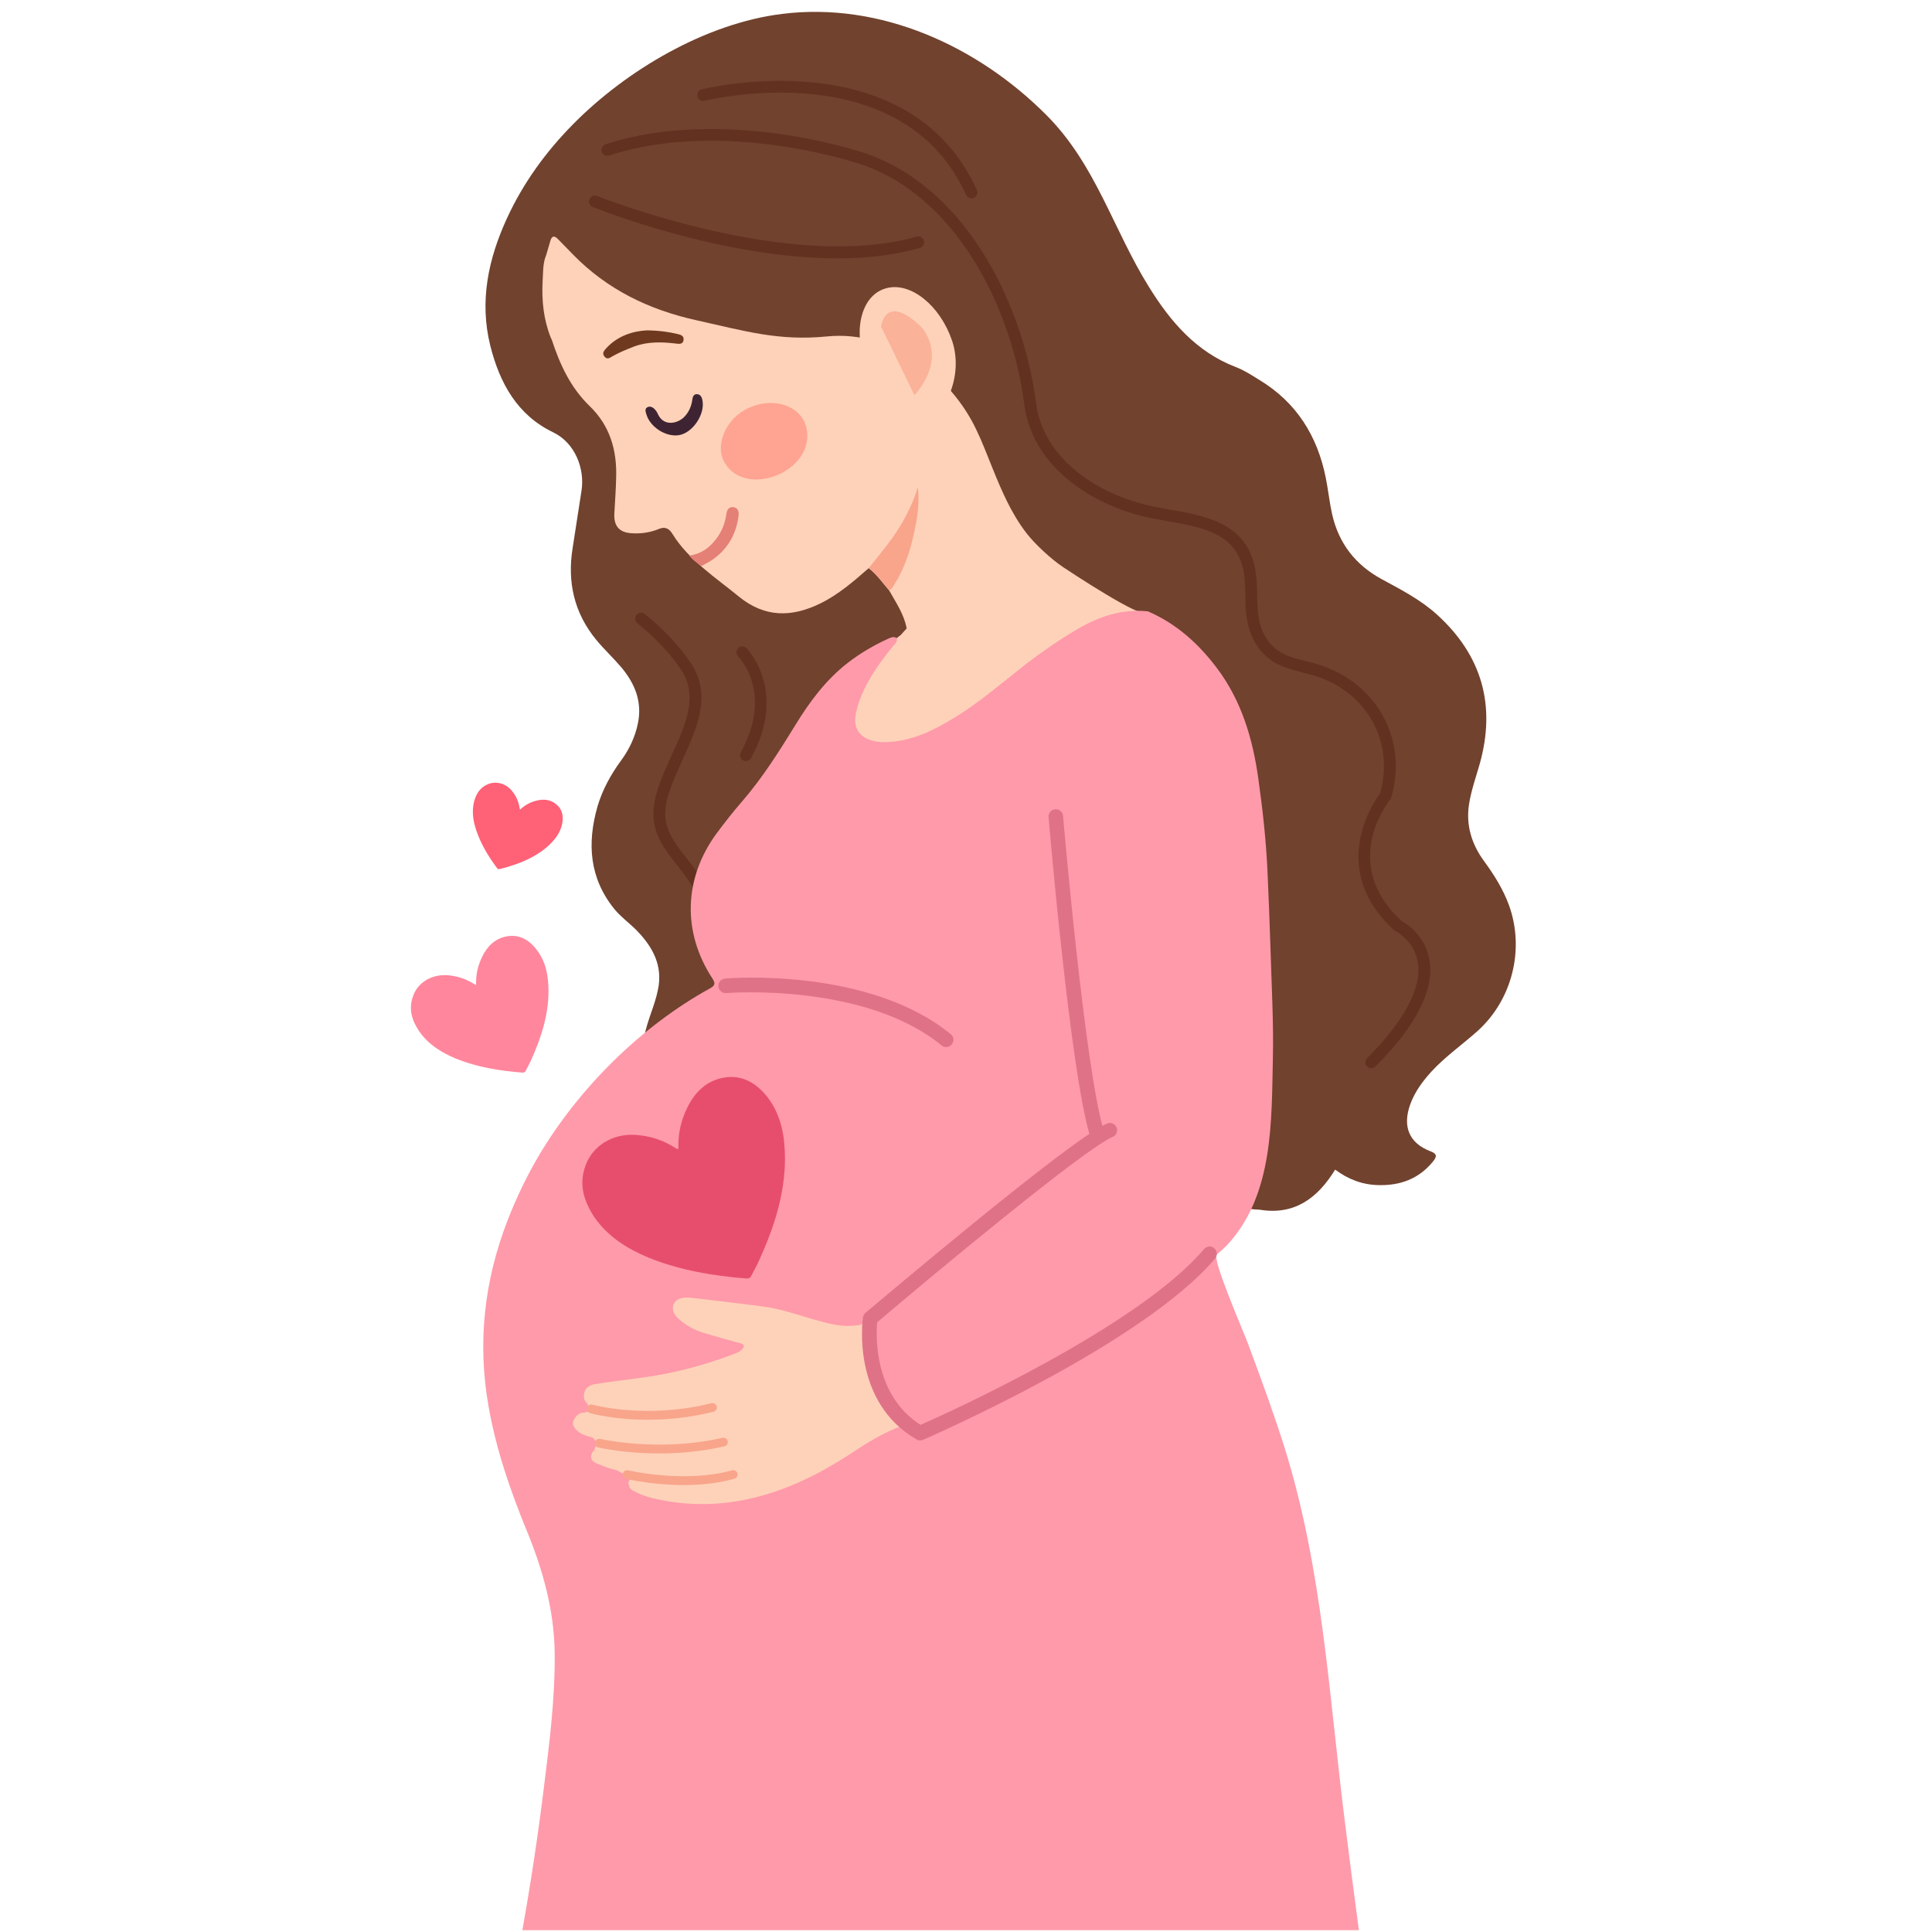 <svg xmlns="http://www.w3.org/2000/svg" xmlns:xlink="http://www.w3.org/1999/xlink" width="500" zoomAndPan="magnify" viewBox="0 0 375 375" height="500" preserveAspectRatio="xMidYMid meet" version="1.2"><defs><clipPath id="a5aeae1cae"><path d="M 79.219 181 L 107 181 L 107 209 L 79.219 209 Z M 79.219 181 "/></clipPath></defs><g id="17e4f063e4"><path style=" stroke:none;fill-rule:evenodd;fill:#71422e;fill-opacity:1;" d="M 126.34 196.699 C 126.871 195.191 127.383 193.695 127.691 192.191 C 128.719 187.457 126.707 183.805 123.555 180.566 C 122.176 179.176 120.574 178.043 119.312 176.523 C 114.402 170.527 113.918 163.727 115.969 156.547 C 116.926 153.305 118.535 150.375 120.516 147.664 C 122.113 145.496 123.258 143.121 123.816 140.41 C 124.695 136.145 123.199 132.641 120.602 129.535 C 119.035 127.688 117.289 126.078 115.762 124.23 C 111.449 119.012 110.07 112.988 111.156 106.32 C 111.715 102.613 112.301 98.918 112.875 95.211 C 113.52 91.094 111.715 86.008 107.359 83.91 C 100.418 80.57 97.004 74.398 95.168 67.113 C 93.012 58.438 94.785 50.23 98.41 42.348 C 101.578 35.473 105.934 29.492 111.199 24.145 C 121.617 13.578 136.988 4.535 151.777 2.703 C 170.918 0.301 189.754 8.945 203.086 22.312 C 212.738 31.984 216.027 44.504 223.051 55.758 C 227.23 62.5 232.246 68.32 239.844 71.234 C 241.52 71.879 243.012 72.859 244.527 73.797 C 251.609 78.109 255.672 84.539 257.316 92.66 C 257.801 95.035 258.035 97.41 258.547 99.738 C 259.824 105.469 263.109 109.66 268.184 112.414 C 271.957 114.453 275.812 116.445 279.012 119.375 C 287.605 127.23 290.395 136.863 287.227 148.219 C 286.492 150.812 285.566 153.391 285.141 156.09 C 284.496 160.207 285.672 163.902 288.074 167.168 C 290.027 169.836 291.773 172.621 292.914 175.758 C 295.969 184.301 293.504 194.062 286.812 200.102 C 283.852 202.754 280.535 205.055 277.809 208.027 C 276.109 209.902 274.609 211.926 273.73 214.348 C 272.176 218.641 273.496 221.879 277.648 223.461 C 278.98 223.961 278.895 224.516 278.176 225.41 C 275.418 228.824 271.766 230.145 267.543 230.027 C 264.434 229.969 261.676 228.898 259.152 227.023 C 255.75 232.562 251.258 235.918 244.512 234.805 C 233.117 234.469 211.684 221.262 211.684 221.262 C 211.684 221.262 145.414 222.406 145.34 222.406 C 142.684 222.438 138.328 219.531 136.199 218.285 C 131.77 215.707 126.211 211.195 125.039 205.934 C 124.316 202.785 125.312 199.719 126.34 196.699 Z M 126.34 196.699 "/><path style=" stroke:none;fill-rule:nonzero;fill:#633120;fill-opacity:1;" d="M 136.859 178.719 C 136.844 178.719 136.824 178.719 136.805 178.719 C 136.172 178.691 135.684 178.156 135.715 177.523 C 135.895 173.605 133.734 170.863 131.441 167.957 C 129.285 165.223 127.051 162.395 126.84 158.512 C 126.688 154.988 128.152 151.633 129.441 148.676 L 129.602 148.305 C 129.906 147.605 130.234 146.891 130.562 146.16 C 133.031 140.738 135.578 135.129 132.25 130.078 C 130.148 126.902 127.355 123.926 123.711 120.969 C 123.219 120.574 123.145 119.852 123.543 119.359 C 123.941 118.867 124.664 118.793 125.156 119.191 C 128.984 122.293 131.93 125.445 134.16 128.816 C 138.188 134.926 135.246 141.398 132.648 147.105 C 132.324 147.824 132.004 148.527 131.703 149.219 L 131.543 149.59 C 130.293 152.457 129 155.418 129.129 158.402 C 129.301 161.547 131.215 163.973 133.242 166.543 C 135.691 169.648 138.223 172.863 138.004 177.629 C 137.977 178.242 137.469 178.719 136.859 178.719 Z M 136.859 178.719 "/><path style=" stroke:none;fill-rule:nonzero;fill:#633120;fill-opacity:1;" d="M 144.777 147.727 C 144.59 147.727 144.402 147.676 144.223 147.582 C 143.672 147.273 143.469 146.578 143.777 146.027 C 150.129 134.566 143.559 127.695 143.277 127.41 C 142.836 126.961 142.836 126.234 143.285 125.793 C 143.734 125.348 144.453 125.348 144.898 125.793 C 144.98 125.875 152.992 134.117 145.781 147.133 C 145.574 147.508 145.184 147.727 144.777 147.727 Z M 144.777 147.727 "/><path style=" stroke:none;fill-rule:evenodd;fill:#fed2b9;fill-opacity:1;" d="M 160.594 65.297 C 151.102 66.234 144.574 64.242 135.188 62.164 C 126.02 60.141 117.848 56.211 111.23 49.41 C 110.25 48.387 109.254 47.375 108.254 46.363 C 107.52 45.629 107.066 45.852 106.805 46.816 C 106.555 47.711 106.273 48.59 106.023 49.484 C 105.32 51.141 105.438 52.898 105.32 54.602 C 105.133 58.336 105.496 61.988 106.891 65.504 C 106.965 65.68 107.066 65.828 107.125 66.016 C 108.695 70.797 110.762 75.262 114.473 78.84 C 118.359 82.605 119.77 87.34 119.594 92.691 C 119.551 95.035 119.359 97.395 119.242 99.711 C 119.125 102.188 120.27 103.406 122.734 103.508 C 124.48 103.609 126.211 103.359 127.836 102.688 C 129.086 102.16 129.863 102.555 130.539 103.656 C 133.602 108.652 138.988 112.168 143.445 115.82 C 148.418 119.863 153.625 119.863 159.172 117.152 C 162.734 115.422 165.668 112.855 168.617 110.277 C 170.188 111.496 171.301 113.105 172.578 114.586 C 173.898 116.961 175.484 119.219 175.98 121.977 C 175.602 122.383 175.234 122.824 174.867 123.219 C 174.586 123.453 174.309 123.676 174.027 123.879 C 173.223 124.863 172.371 125.812 171.609 126.824 C 168.953 130.355 166.59 134.051 165.641 138.434 C 165.109 140.996 165.918 143.281 169.172 144.176 C 171.785 144.836 174.25 144.398 176.684 143.738 C 181.703 142.387 185.984 139.605 190.09 136.57 C 195.973 132.176 201.473 127.234 207.797 123.453 C 212.094 120.887 216.465 118.574 221.746 119.117 C 221.996 119.129 222.305 119.188 222.508 118.91 C 221.539 120.129 207.926 111.129 206.316 110.059 C 204.086 108.578 200.828 105.574 199.188 103.422 C 196.25 99.582 194.387 95.199 192.598 90.758 C 191.586 88.266 190.648 85.773 189.473 83.344 C 184.445 72.758 172.871 64.078 160.594 65.297 Z M 160.594 65.297 "/><path style=" stroke:none;fill-rule:evenodd;fill:#f8a58c;fill-opacity:1;" d="M 168.617 110.277 C 169.805 108.797 171.02 107.316 172.195 105.762 C 173.473 104.105 174.676 102.363 175.66 100.457 C 176.625 98.656 177.508 96.809 178.152 94.504 C 178.535 97.82 178.02 100.707 177.375 103.621 C 176.625 107.199 175.426 110.586 173.457 113.691 C 173.223 114.059 172.988 114.41 172.578 114.586 C 171.301 113.105 170.188 111.492 168.617 110.277 Z M 168.617 110.277 "/><path style=" stroke:none;fill-rule:evenodd;fill:#6e391e;fill-opacity:1;" d="M 125.52 64.125 C 127.984 64.156 129.742 64.418 131.504 64.828 C 132.09 64.961 132.793 65.168 132.68 65.973 C 132.59 66.836 131.871 66.777 131.238 66.691 C 128.48 66.355 125.723 66.266 123.027 67.277 C 121.586 67.836 120.164 68.422 118.801 69.195 C 118.332 69.492 117.816 69.844 117.32 69.195 C 116.836 68.609 117.203 68.113 117.57 67.703 C 119.859 65.152 122.867 64.273 125.52 64.125 Z M 125.52 64.125 "/><path style=" stroke:none;fill-rule:evenodd;fill:#3e2433;fill-opacity:1;" d="M 131.562 84.496 C 129.102 84.746 126.238 82.883 125.492 80.512 C 125.344 80.027 125.035 79.309 125.711 79.016 C 126.238 78.766 126.828 79.09 127.195 79.57 C 127.383 79.762 127.543 80.027 127.66 80.289 C 128.777 82.898 131.594 82.238 132.883 80.848 C 133.75 79.922 134.203 78.824 134.379 77.578 C 134.438 77.051 134.629 76.465 135.289 76.508 C 135.848 76.523 136.168 76.949 136.301 77.504 C 137.02 80.32 134.379 84.219 131.562 84.496 Z M 131.562 84.496 "/><path style=" stroke:none;fill-rule:evenodd;fill:#ff9aaa;fill-opacity:1;" d="M 261.043 353.652 C 257.977 329.277 256.719 304.539 249.32 280.945 C 247.195 274.188 244.73 267.535 242.281 260.91 C 241.68 259.211 235.152 244.277 236.18 243.484 C 237.148 242.723 238.012 241.875 238.805 240.977 C 247.121 231.348 246.801 217.617 247.062 205.66 C 247.227 198.387 246.801 191.148 246.594 183.879 C 246.445 179.07 246.242 174.277 246.035 169.473 C 245.773 163.348 245.098 157.25 244.246 151.168 C 243.16 143.398 240.977 135.957 236.121 129.566 C 232.559 124.863 228.289 121.023 222.801 118.66 C 217.785 118.133 213.297 119.672 209.043 122.152 C 205.598 124.203 202.293 126.457 199.113 128.906 C 194.598 132.422 190.297 136.207 185.426 139.195 C 181.289 141.742 176.977 143.898 171.988 144.047 C 167.793 144.16 164.918 142.094 166.355 137.535 C 166.43 137.23 166.504 136.969 166.59 136.672 C 167.973 132.449 170.523 128.891 173.309 125.445 C 173.664 124.992 174.25 124.609 174.059 123.879 C 173.5 123.453 172.973 123.73 172.445 123.949 C 169.645 125.227 166.988 126.766 164.555 128.656 C 160.285 131.969 157.102 136.262 154.316 140.836 C 151.188 145.906 148.023 150.934 144.121 155.461 C 142.359 157.484 140.688 159.609 139.09 161.762 C 132.707 170.469 132.383 180.949 138.312 189.977 C 138.84 190.809 138.824 191.25 137.93 191.777 C 124.406 199.191 112.246 211.301 104.441 224.547 C 102.152 228.477 100.172 232.621 98.516 236.875 C 94 248.539 92.637 260.543 94.82 272.941 C 96.285 281.309 99.031 289.27 102.227 297.066 C 105.41 304.805 107.613 312.719 107.668 321.145 C 107.73 329.82 106.641 338.352 105.574 346.91 C 104.43 356.199 103.035 365.434 101.391 374.652 L 263.758 374.652 C 262.82 367.648 261.922 360.656 261.043 353.652 Z M 261.043 353.652 "/><path style=" stroke:none;fill-rule:evenodd;fill:#fed2b9;fill-opacity:1;" d="M 175.789 275.508 C 170.965 270.539 168.527 264.602 168.293 257.715 C 168.293 257.316 168.395 256.805 167.793 256.73 C 167.117 257.262 166.301 257.262 165.508 257.316 C 162.852 257.551 160.375 256.762 157.879 256.086 C 154.621 255.148 151.457 254.02 148.051 253.582 C 143.738 253.008 139.457 252.539 135.156 252.012 C 134.086 251.895 132.941 251.691 131.914 252.086 C 130.246 252.758 130.141 254.605 131.738 256 C 133.121 257.215 134.719 258.152 136.492 258.68 C 138.84 259.387 141.215 260.07 143.59 260.688 C 144.707 260.98 144.473 261.465 143.914 262.035 C 143.664 262.301 143.297 262.461 142.977 262.609 C 139.223 264.074 135.406 265.246 131.477 266.156 C 126.211 267.418 120.797 267.785 115.473 268.664 C 114.168 268.883 113.391 269.57 113.348 270.902 C 113.316 271.621 113.566 272.062 113.961 272.371 L 114.621 273.922 L 113.273 274.188 C 112.523 274.188 111.996 274.652 111.543 275.312 C 110.926 276.191 111.203 276.898 111.895 277.57 C 112.379 278.055 112.918 278.348 113.551 278.582 C 114.051 278.773 114.551 278.918 115.062 279.035 L 115.898 280.004 L 115.34 281.426 L 115.387 281.484 C 115.137 281.645 114.93 281.938 114.812 282.289 C 114.492 283.242 115.164 283.812 115.941 284.105 C 117.172 284.605 118.422 285.117 119.695 285.367 L 122.559 286.934 C 122.559 286.934 121.59 287.609 122.145 288.461 C 122.176 288.926 122.617 289.207 123.027 289.398 C 124.141 290.027 125.344 290.469 126.605 290.777 C 133.41 292.418 140.234 292.312 147.008 290.539 C 154.035 288.738 160.344 285.367 166.328 281.367 C 169.426 279.301 172.711 277.512 176.258 276.312 C 176.301 275.918 176.008 275.727 175.789 275.508 Z M 175.789 275.508 "/><path style=" stroke:none;fill-rule:nonzero;fill:#e07288;fill-opacity:1;" d="M 212.84 221.145 C 212.242 221.145 211.684 220.75 211.477 220.164 C 207.766 207.754 203.676 160.605 203.527 158.613 C 203.438 157.82 204.027 157.145 204.82 157.074 C 205.609 157.027 206.285 157.586 206.344 158.348 C 206.371 158.859 210.57 207.227 214.207 219.348 C 214.441 220.094 214 220.867 213.254 221.117 C 213.121 221.133 212.973 221.145 212.84 221.145 Z M 212.84 221.145 "/><path style=" stroke:none;fill-rule:nonzero;fill:#f8a58c;fill-opacity:1;" d="M 125.738 275.574 C 119.188 275.574 114.816 274.367 114.535 274.285 C 114.086 274.156 113.824 273.688 113.949 273.238 C 114.078 272.785 114.551 272.523 115 272.652 C 115.102 272.68 125.441 275.523 138.09 272.363 C 138.543 272.254 139.008 272.527 139.121 272.984 C 139.234 273.438 138.957 273.902 138.504 274.016 C 133.785 275.191 129.418 275.574 125.738 275.574 Z M 125.738 275.574 "/><path style=" stroke:none;fill-rule:nonzero;fill:#f8a58c;fill-opacity:1;" d="M 127.961 282.113 C 121.215 282.113 116.422 281.02 116.113 280.949 C 115.656 280.844 115.375 280.387 115.48 279.93 C 115.586 279.473 116.043 279.188 116.5 279.293 C 116.613 279.32 127.969 281.898 140.23 279.074 C 140.688 278.969 141.145 279.254 141.25 279.711 C 141.355 280.172 141.07 280.629 140.613 280.73 C 136.086 281.773 131.723 282.113 127.961 282.113 Z M 127.961 282.113 "/><path style=" stroke:none;fill-rule:nonzero;fill:#f8a58c;fill-opacity:1;" d="M 132.719 288.25 C 126.703 288.25 121.828 287.117 121.523 287.043 C 121.066 286.934 120.785 286.477 120.891 286.023 C 121 285.566 121.457 285.281 121.914 285.391 C 122.027 285.418 132.98 287.957 142.082 285.387 C 142.531 285.258 143.004 285.52 143.133 285.973 C 143.258 286.426 142.996 286.895 142.543 287.02 C 139.285 287.945 135.848 288.25 132.719 288.25 Z M 132.719 288.25 "/><path style=" stroke:none;fill-rule:evenodd;fill:#ff9aaa;fill-opacity:1;" d="M 215.41 219.375 C 208.602 222.215 168.91 255.91 168.91 255.91 C 168.91 255.91 166.68 271.238 178.574 278.172 C 178.574 278.172 220.762 259.926 234.785 243.363 "/><path style=" stroke:none;fill-rule:nonzero;fill:#e07288;fill-opacity:1;" d="M 178.574 279.582 C 178.328 279.582 178.062 279.523 177.859 279.375 C 165.273 272.062 167.414 256.367 167.5 255.723 C 167.559 255.367 167.738 255.062 167.973 254.828 C 169.629 253.477 207.93 220.957 214.852 218.086 C 215.586 217.762 216.406 218.113 216.727 218.832 C 217.023 219.566 216.672 220.402 215.938 220.695 C 210.613 222.922 181.586 247.031 170.262 256.656 C 170.023 259.195 169.57 270.773 178.68 276.562 C 184.105 274.188 221.012 257.449 233.688 242.457 C 234.215 241.855 235.094 241.77 235.68 242.281 C 236.297 242.793 236.355 243.688 235.855 244.273 C 221.801 260.906 180.863 278.699 179.133 279.492 C 178.941 279.535 178.766 279.582 178.574 279.582 Z M 178.574 279.582 "/><path style=" stroke:none;fill-rule:nonzero;fill:#e07288;fill-opacity:1;" d="M 183.652 203.238 C 183.344 203.238 183.004 203.137 182.758 202.914 C 167.793 190.664 141.246 192.73 140.953 192.758 C 140.219 192.82 139.5 192.246 139.441 191.484 C 139.367 190.664 139.953 190.004 140.746 189.945 C 141.859 189.828 168.703 187.777 184.543 200.734 C 185.16 201.215 185.25 202.125 184.734 202.727 C 184.445 203.062 184.047 203.238 183.652 203.238 Z M 183.652 203.238 "/><path style=" stroke:none;fill-rule:nonzero;fill:#e58076;fill-opacity:1;" d="M 138.105 108.766 C 141.098 106.773 142.855 103.859 143.344 100.207 C 143.531 98.918 142.945 98.539 142.387 98.449 C 142.066 98.391 141.773 98.449 141.566 98.609 C 141.113 98.891 141.039 99.492 140.98 99.828 C 140.715 101.66 140.07 103.199 139.043 104.559 C 137.633 106.422 136.082 107.477 133.82 107.844 C 134.32 108.621 135.316 109.266 136.109 109.852 C 136.699 109.676 136.301 109.734 136.918 109.457 C 137.344 109.234 137.727 108.988 138.105 108.766 Z M 138.105 108.766 "/><path style=" stroke:none;fill-rule:evenodd;fill:#ffa492;fill-opacity:1;" d="M 145.367 79.16 C 149.621 77.227 154.375 78.312 156.117 81.828 C 157.645 85.188 156.266 89.598 151.453 91.957 C 146.848 94.141 142.215 93.043 140.453 89.438 C 138.867 86.316 140.82 81.184 145.367 79.16 Z M 145.367 79.16 "/><path style=" stroke:none;fill-rule:evenodd;fill:#fed2b9;fill-opacity:1;" d="M 184.809 66.16 C 187.125 73.051 183.344 81.098 178.648 82.281 C 173.957 83.383 170.141 77.195 167.84 70.34 C 165.535 63.508 167.414 57.074 172.137 55.918 C 176.816 54.719 182.52 59.348 184.809 66.16 Z M 184.809 66.16 "/><path style=" stroke:none;fill-rule:evenodd;fill:#f8a58c;fill-opacity:0.7;" d="M 171.02 63.406 C 171.02 63.406 171.742 56.707 178.766 63.406 C 178.766 63.406 184.254 68.902 177.504 76.727 Z M 171.02 63.406 "/><path style=" stroke:none;fill-rule:nonzero;fill:#633120;fill-opacity:1;" d="M 162.523 50.145 C 140.113 50.145 116.285 40.668 115.043 40.168 C 114.457 39.934 114.172 39.266 114.41 38.68 C 114.645 38.094 115.312 37.809 115.902 38.047 C 116.273 38.195 153.422 52.969 177.906 45.922 C 178.516 45.75 179.148 46.098 179.324 46.707 C 179.5 47.316 179.148 47.949 178.543 48.125 C 173.531 49.562 168.07 50.145 162.523 50.145 Z M 162.523 50.145 "/><path style=" stroke:none;fill-rule:nonzero;fill:#633120;fill-opacity:1;" d="M 266.16 207.344 C 265.867 207.344 265.574 207.234 265.352 207.008 C 264.902 206.562 264.902 205.84 265.352 205.391 C 272.641 198.094 276.043 191.629 275.188 186.691 C 274.457 182.473 270.867 180.723 270.832 180.707 C 270.73 180.656 270.633 180.594 270.547 180.512 C 257.699 168.695 266.566 155.746 267.879 153.984 C 269.258 149.098 268.711 144.102 266.328 139.898 C 263.816 135.465 259.523 132.266 254.238 130.891 L 253.129 130.605 C 249.711 129.738 246.48 128.922 244.125 125.527 C 241.863 122.242 241.789 118.852 241.719 115.574 C 241.695 114.48 241.672 113.348 241.566 112.23 C 240.738 103.656 233.93 102.449 226.723 101.172 C 224.719 100.816 222.648 100.453 220.734 99.918 C 211.137 97.27 200.34 90.258 198.824 78.52 C 196.316 59.344 185.246 37.395 166.172 31.586 C 153.004 27.566 133.504 25.094 118.258 30.199 C 117.656 30.402 117.008 30.078 116.809 29.477 C 116.605 28.875 116.93 28.227 117.527 28.027 C 133.289 22.754 153.332 25.277 166.84 29.395 C 186.891 35.5 198.492 58.32 201.102 78.223 C 202.469 88.855 212.457 95.262 221.348 97.711 C 223.16 98.219 225.176 98.574 227.125 98.918 C 234.496 100.223 242.855 101.707 243.848 112.016 C 243.961 113.215 243.988 114.391 244.016 115.527 C 244.082 118.738 244.141 121.508 246.012 124.227 C 247.879 126.914 250.445 127.566 253.695 128.387 L 254.824 128.676 C 260.707 130.211 265.504 133.797 268.324 138.77 C 271.047 143.578 271.652 149.281 270.02 154.832 C 269.977 154.977 269.906 155.113 269.812 155.23 C 269.402 155.734 260.02 167.586 271.988 178.727 C 272.855 179.188 276.609 181.449 277.445 186.301 C 278.449 192.086 274.926 199.055 266.973 207.012 C 266.75 207.23 266.453 207.344 266.16 207.344 Z M 266.16 207.344 "/><path style=" stroke:none;fill-rule:nonzero;fill:#633120;fill-opacity:1;" d="M 188.562 38.508 C 188.129 38.508 187.711 38.258 187.52 37.836 C 174.988 10.129 137.156 19.469 136.777 19.566 C 136.16 19.723 135.539 19.355 135.383 18.742 C 135.223 18.129 135.594 17.504 136.207 17.348 C 136.605 17.246 176.285 7.426 189.609 36.891 C 189.871 37.469 189.613 38.145 189.039 38.406 C 188.883 38.477 188.723 38.508 188.562 38.508 Z M 188.562 38.508 "/><path style=" stroke:none;fill-rule:evenodd;fill:#e74e6d;fill-opacity:1;" d="M 131.68 223.008 C 131.578 220.254 132.105 217.645 133.352 215.094 C 134.762 212.148 136.945 209.863 140.309 209.203 C 144.164 208.469 146.98 210.348 149.137 213.172 C 151.746 216.723 152.363 220.797 152.363 225.062 C 152.32 231.902 150.223 238.266 147.438 244.434 C 147.008 245.473 146.41 246.473 145.895 247.496 C 145.676 248.012 145.441 248.156 144.883 248.156 C 138.371 247.645 131.945 246.559 125.855 244.098 C 121.691 242.352 117.953 240.008 115.34 236.227 C 113.332 233.148 112.289 229.898 113.641 226.25 C 115.031 222.352 118.965 219.977 123.379 220.281 C 126.238 220.473 128.863 221.34 131.242 222.922 C 131.355 222.922 131.418 223.039 131.68 223.008 Z M 131.68 223.008 "/><g clip-rule="nonzero" clip-path="url(#a5aeae1cae)"><path style=" stroke:none;fill-rule:evenodd;fill:#ff869d;fill-opacity:1;" d="M 92.414 191.148 C 92.34 189.27 92.723 187.496 93.559 185.77 C 94.512 183.758 95.992 182.219 98.266 181.766 C 100.891 181.254 102.812 182.527 104.266 184.477 C 106.055 186.879 106.465 189.637 106.465 192.539 C 106.422 197.152 105.012 201.508 103.121 205.684 C 102.812 206.414 102.43 207.062 102.078 207.777 C 101.914 208.102 101.758 208.219 101.391 208.191 C 96.961 207.852 92.574 207.133 88.453 205.465 C 85.621 204.262 83.098 202.707 81.324 200.113 C 79.941 198.031 79.254 195.805 80.18 193.328 C 81.09 190.691 83.789 189.094 86.777 189.285 C 88.727 189.418 90.504 190 92.117 191.055 C 92.223 191.059 92.254 191.176 92.414 191.148 Z M 92.414 191.148 "/></g><path style=" stroke:none;fill-rule:evenodd;fill:#ff6177;fill-opacity:1;" d="M 100.949 157.133 C 101.832 156.328 102.828 155.738 104.016 155.434 C 105.379 155.066 106.746 155.121 107.891 156.062 C 109.211 157.074 109.414 158.523 109.09 160.031 C 108.668 161.863 107.508 163.227 106.129 164.445 C 103.871 166.352 101.23 167.477 98.414 168.297 C 97.957 168.461 97.445 168.551 96.992 168.68 C 96.77 168.727 96.652 168.707 96.508 168.531 C 94.82 166.277 93.355 163.871 92.445 161.176 C 91.828 159.332 91.535 157.484 92.031 155.535 C 92.457 154.008 93.238 152.766 94.82 152.164 C 96.461 151.547 98.355 152.133 99.5 153.672 C 100.246 154.641 100.715 155.738 100.863 156.926 C 100.906 157.012 100.875 157.059 100.949 157.133 Z M 100.949 157.133 "/></g></svg>